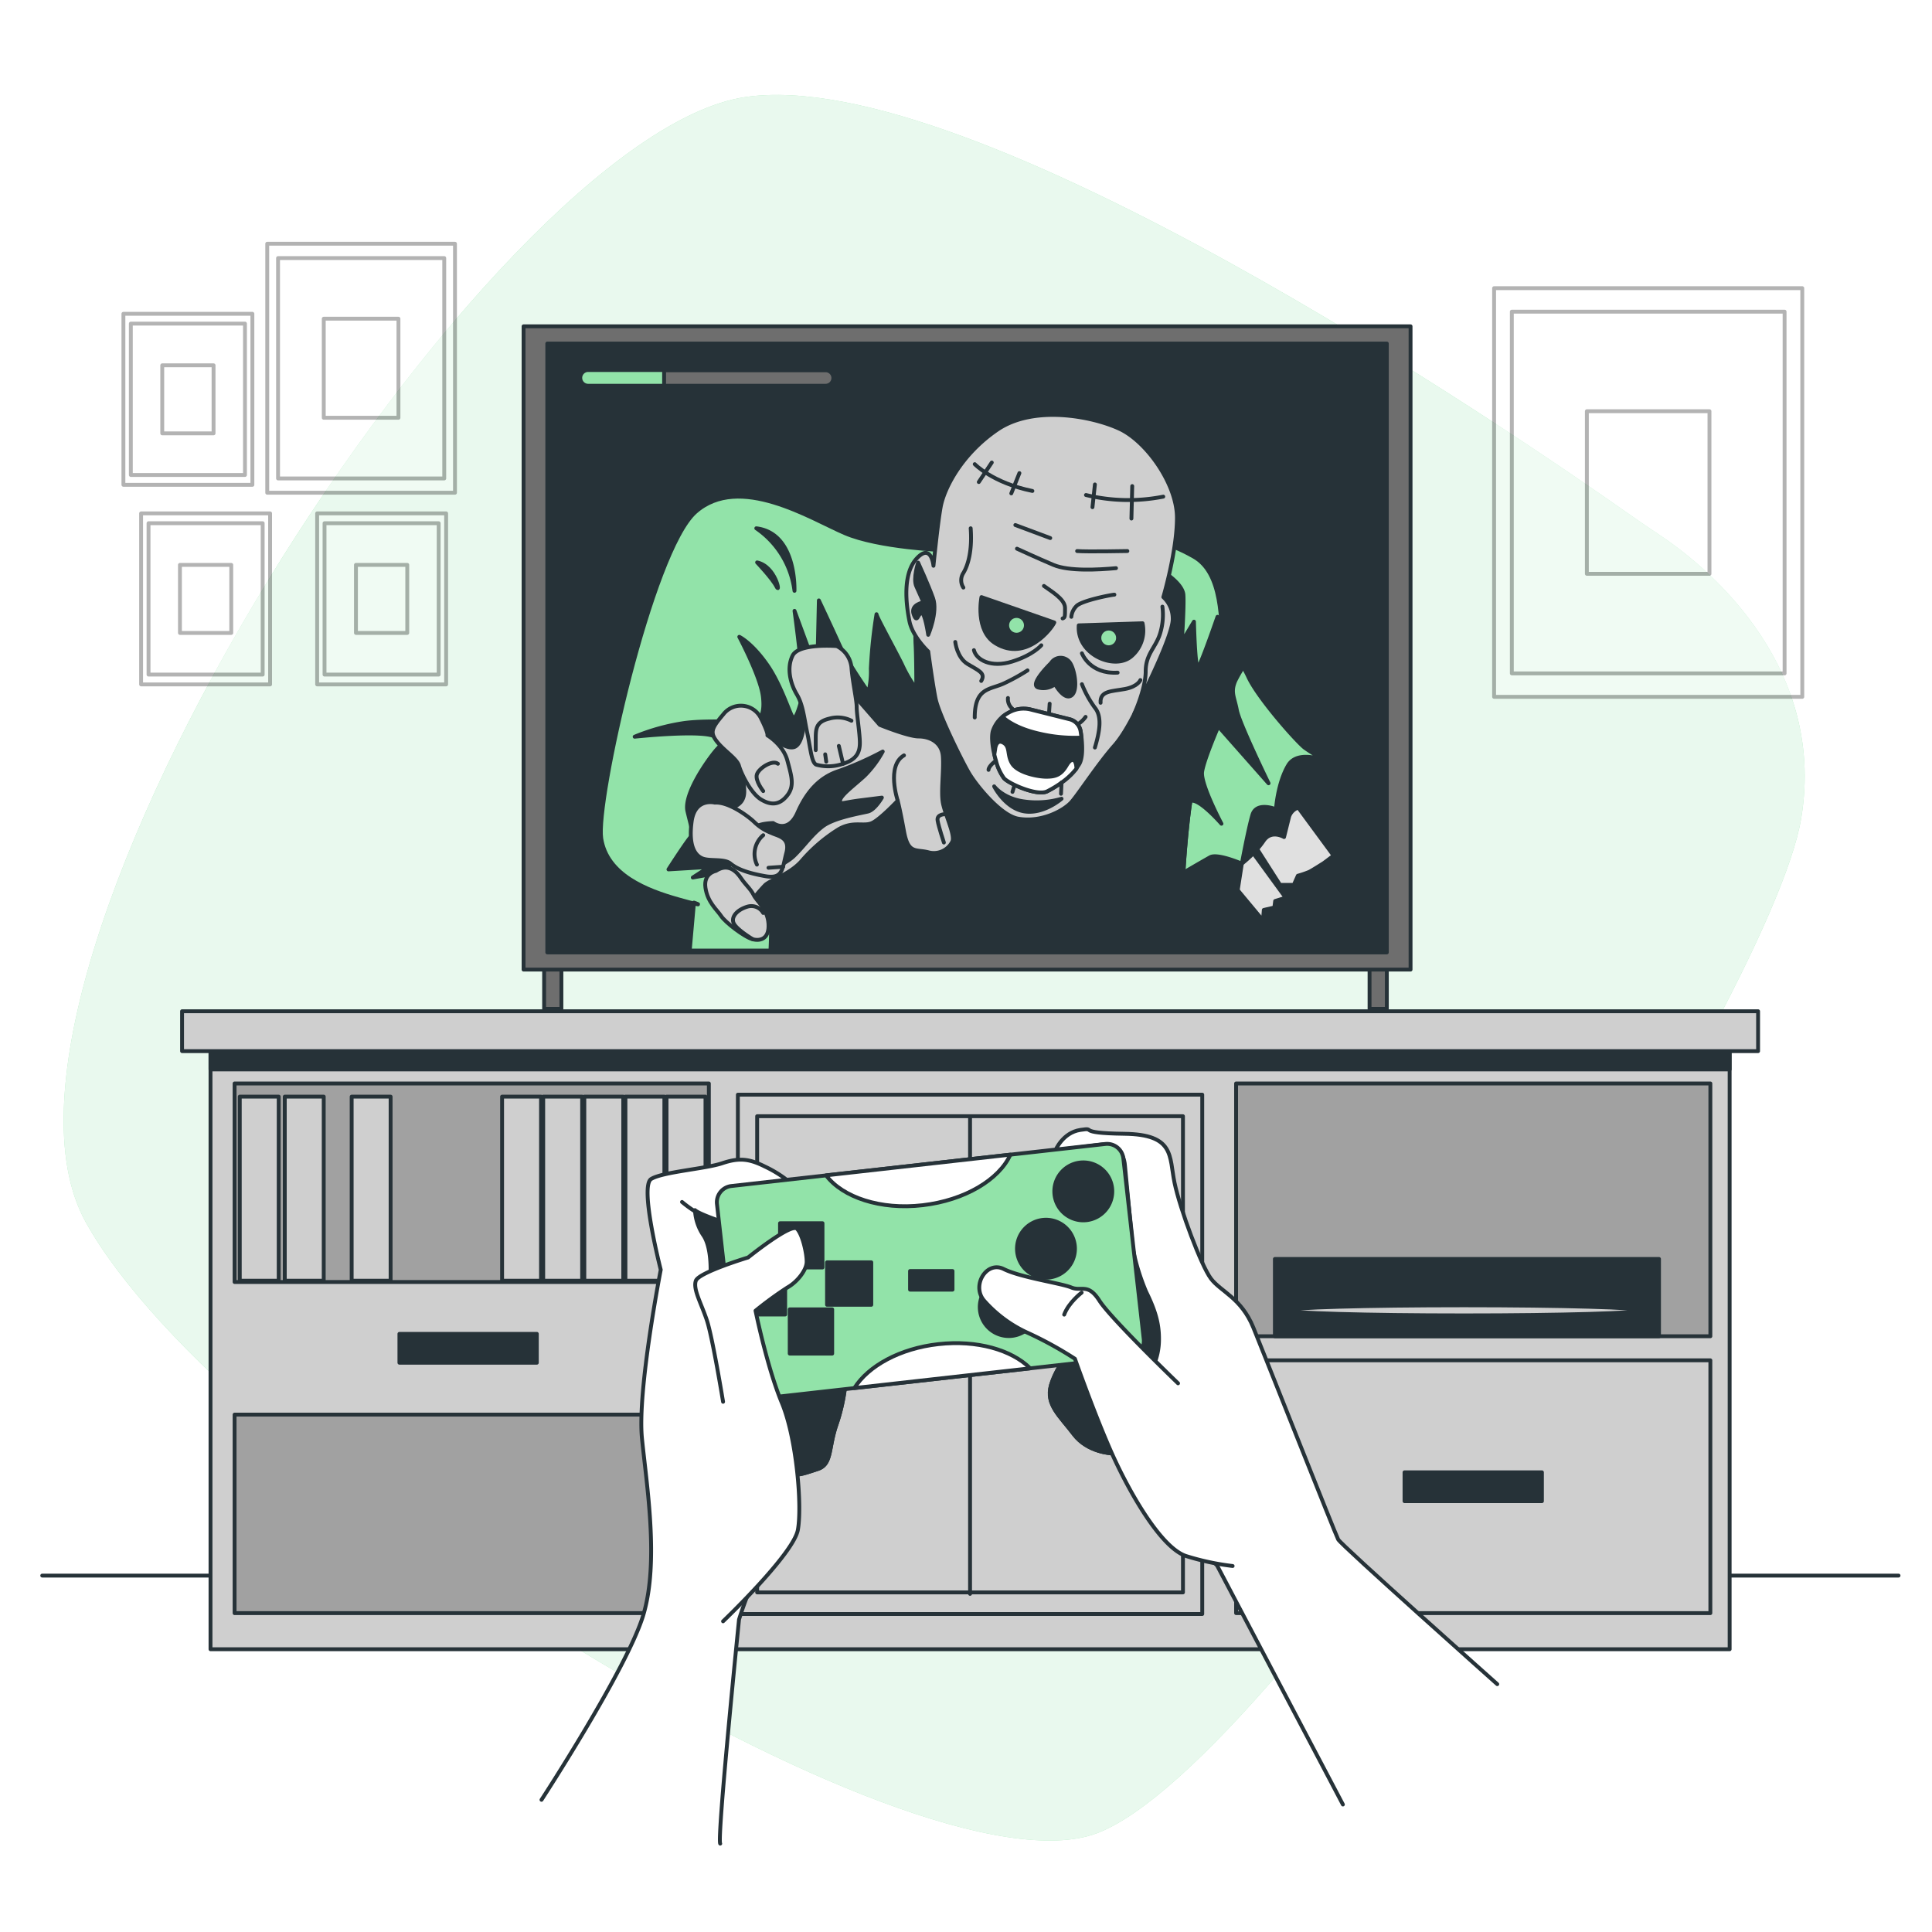 <svg class="animated" id="freepik_stories-horror-video-game" xmlns="http://www.w3.org/2000/svg" viewBox="0 0 500 500" version="1.1" xmlns:xlink="http://www.w3.org/1999/xlink" xmlns:svgjs="http://svgjs.com/svgjs"><style>svg#freepik_stories-horror-video-game:not(.animated) .animable {opacity: 0;}svg#freepik_stories-horror-video-game.animated #freepik--background-simple--inject-69 {animation: 1.5s Infinite  linear floating;animation-delay: 0s;}svg#freepik_stories-horror-video-game.animated #freepik--Hands--inject-69 {animation: 1.5s Infinite  linear floating;animation-delay: 0s;}            @keyframes floating {                0% {                    opacity: 1;                    transform: translateY(0px);                }                50% {                    transform: translateY(-10px);                }                100% {                    opacity: 1;                    transform: translateY(0px);                }            }        </style><g id="freepik--background-simple--inject-69" class="animable" style="transform-origin: 241.766px 250.451px;"><path d="M429.55,138.49q-4.23-2.81-8.38-5.73c-29.85-21-169.48-116.38-228.35-107.63C126.72,35-13.52,252,22.21,316.32s214.37,176,261.71,158.1S458.1,260.05,466.14,211.82C473,170.63,439.49,145.08,429.55,138.49Z" style="fill: rgb(146, 227, 169); transform-origin: 241.766px 250.451px;" id="elqkuc3g6nfuj" class="animable"></path><g id="eln55mr8wimbn"><path d="M429.55,138.49q-4.23-2.81-8.38-5.73c-29.85-21-169.48-116.38-228.35-107.63C126.72,35-13.52,252,22.21,316.32s214.37,176,261.71,158.1S458.1,260.05,466.14,211.82C473,170.63,439.49,145.08,429.55,138.49Z" style="fill: rgb(255, 255, 255); opacity: 0.8; transform-origin: 241.766px 250.451px;" class="animable"></path></g></g><g id="freepik--Floor--inject-69" class="animable" style="transform-origin: 251.135px 407.76px;"><line x1="491.34" y1="407.76" x2="10.93" y2="407.76" style="fill: none; stroke: rgb(38, 50, 56); stroke-linecap: round; stroke-linejoin: round; transform-origin: 251.135px 407.76px;" id="elwt2tejb5vrl" class="animable"></line></g><g id="freepik--Pictures--inject-69" class="animable" style="transform-origin: 248.755px 121.71px;"><g id="elovxttgfszah"><g style="opacity: 0.3; transform-origin: 426.55px 127.46px;" class="animable"><rect x="386.67" y="74.58" width="79.76" height="105.76" style="fill: rgb(255, 255, 255); stroke: rgb(0, 0, 0); stroke-linecap: round; stroke-linejoin: round; transform-origin: 426.55px 127.46px;" id="elpyftvfcghzn" class="animable"></rect><rect x="391.26" y="80.66" width="70.59" height="93.61" style="fill: rgb(255, 255, 255); stroke: rgb(0, 0, 0); stroke-linecap: round; stroke-linejoin: round; transform-origin: 426.555px 127.465px;" id="el1wgqojr0emj" class="animable"></rect><rect x="410.68" y="106.42" width="31.73" height="42.08" style="fill: rgb(255, 255, 255); stroke: rgb(0, 0, 0); stroke-linecap: round; stroke-linejoin: round; transform-origin: 426.545px 127.46px;" id="elrqkdpxa3f3j" class="animable"></rect></g></g><g id="elsnh5qofm9g"><g style="opacity: 0.3; transform-origin: 74.415px 120.1px;" class="animable"><rect x="31.94" y="81.21" width="33.38" height="44.26" style="fill: rgb(255, 255, 255); stroke: rgb(0, 0, 0); stroke-linecap: round; stroke-linejoin: round; transform-origin: 48.63px 103.34px;" id="el1wiq5rpiete" class="animable"></rect><rect x="33.86" y="83.75" width="29.54" height="39.17" style="fill: rgb(255, 255, 255); stroke: rgb(0, 0, 0); stroke-linecap: round; stroke-linejoin: round; transform-origin: 48.63px 103.335px;" id="el46e177xbctx" class="animable"></rect><rect x="41.99" y="94.54" width="13.28" height="17.61" style="fill: rgb(255, 255, 255); stroke: rgb(0, 0, 0); stroke-linecap: round; stroke-linejoin: round; transform-origin: 48.63px 103.345px;" id="el225q82tto9s" class="animable"></rect><rect x="82.08" y="132.86" width="33.38" height="44.26" style="fill: rgb(255, 255, 255); stroke: rgb(0, 0, 0); stroke-linecap: round; stroke-linejoin: round; transform-origin: 98.77px 154.99px;" id="eloxfmbxjpknb" class="animable"></rect><rect x="83.99" y="135.41" width="29.54" height="39.17" style="fill: rgb(255, 255, 255); stroke: rgb(0, 0, 0); stroke-linecap: round; stroke-linejoin: round; transform-origin: 98.76px 154.995px;" id="elliosm4xyarl" class="animable"></rect><rect x="92.12" y="146.19" width="13.28" height="17.61" style="fill: rgb(255, 255, 255); stroke: rgb(0, 0, 0); stroke-linecap: round; stroke-linejoin: round; transform-origin: 98.76px 154.995px;" id="eljlawosprc9r" class="animable"></rect><g id="el1tyf8fxi3eg"><rect x="36.52" y="132.86" width="33.38" height="44.26" style="fill: rgb(255, 255, 255); stroke: rgb(0, 0, 0); stroke-linecap: round; stroke-linejoin: round; transform-origin: 53.21px 154.99px; transform: rotate(-90deg);" class="animable"></rect></g><g id="elrm2pbhx85uq"><rect x="38.44" y="135.41" width="29.54" height="39.17" style="fill: rgb(255, 255, 255); stroke: rgb(0, 0, 0); stroke-linecap: round; stroke-linejoin: round; transform-origin: 53.21px 154.995px; transform: rotate(-90deg);" class="animable"></rect></g><g id="elrnvnps1yz7e"><rect x="46.57" y="146.19" width="13.28" height="17.61" style="fill: rgb(255, 255, 255); stroke: rgb(0, 0, 0); stroke-linecap: round; stroke-linejoin: round; transform-origin: 53.21px 154.995px; transform: rotate(-90deg);" class="animable"></rect></g><rect x="69.16" y="63.08" width="48.59" height="64.44" style="fill: rgb(255, 255, 255); stroke: rgb(0, 0, 0); stroke-linecap: round; stroke-linejoin: round; transform-origin: 93.455px 95.3px;" id="elyxg0u58201l" class="animable"></rect><rect x="71.96" y="66.79" width="43.01" height="57.03" style="fill: rgb(255, 255, 255); stroke: rgb(0, 0, 0); stroke-linecap: round; stroke-linejoin: round; transform-origin: 93.465px 95.305px;" id="el2hd6v4xuqco" class="animable"></rect><rect x="83.79" y="82.48" width="19.33" height="25.64" style="fill: rgb(255, 255, 255); stroke: rgb(0, 0, 0); stroke-linecap: round; stroke-linejoin: round; transform-origin: 93.455px 95.3px;" id="eloffk57a40bs" class="animable"></rect></g></g></g><g id="freepik--Device--inject-69" class="animable" style="transform-origin: 250.275px 172.775px;"><rect x="140.82" y="249.73" width="4.47" height="11.37" style="fill: rgb(110, 110, 110); stroke: rgb(38, 50, 56); stroke-linecap: round; stroke-linejoin: round; transform-origin: 143.055px 255.415px;" id="elbzva22a0b09" class="animable"></rect><rect x="354.44" y="249.73" width="4.47" height="11.37" style="fill: rgb(110, 110, 110); stroke: rgb(38, 50, 56); stroke-linecap: round; stroke-linejoin: round; transform-origin: 356.675px 255.415px;" id="elbkb49hywr8e" class="animable"></rect><rect x="135.5" y="84.45" width="229.55" height="166.48" style="fill: rgb(110, 110, 110); stroke: rgb(38, 50, 56); stroke-linecap: round; stroke-linejoin: round; transform-origin: 250.275px 167.69px;" id="elrly6mx817p" class="animable"></rect><rect x="141.64" y="88.91" width="217.27" height="157.57" style="fill: rgb(38, 50, 56); stroke: rgb(38, 50, 56); stroke-linecap: round; stroke-linejoin: round; transform-origin: 250.275px 167.695px;" id="elqgcnb8ie2ze" class="animable"></rect><polygon points="313.2 221.83 326.86 238.22 327.07 235.49 329.8 234.86 330.01 233.18 332.74 232.33 320.34 215.31 313.2 221.83" style="fill: rgb(224, 224, 224); stroke: rgb(38, 50, 56); stroke-linecap: round; stroke-linejoin: round; transform-origin: 322.97px 226.765px;" id="elj7fegud6cyf" class="animable"></polygon><path d="M320.34,215.31l-7.14,6.52,7.12,8.55,1.07-6.87a38.52,38.52,0,0,0,3-2.7Z" style="fill: rgb(38, 50, 56); stroke: rgb(38, 50, 56); stroke-linecap: round; stroke-linejoin: round; transform-origin: 318.795px 222.845px;" id="ellaeplxpgns" class="animable"></path><path d="M330.43,201.44l14.71,20-2.52,1.89s-2.95,1.89-3.79,2.31a27.33,27.33,0,0,1-2.94,1L334.84,229h-3.57L319.71,210.9s0-1.89,2.31-4.41S330.43,201.44,330.43,201.44Z" style="fill: rgb(224, 224, 224); stroke: rgb(38, 50, 56); stroke-linecap: round; stroke-linejoin: round; transform-origin: 332.425px 215.22px;" id="el6g9ykbmwk9j" class="animable"></path><path d="M330.43,201.44s-6.1,2.53-8.41,5.05-2.31,4.41-2.31,4.41l5.65,8.83a20.17,20.17,0,0,0,1.64-2.1c2-3,5.31-1,5.31-1l1.32-5.31A3.71,3.71,0,0,1,336,209Z" style="fill: rgb(38, 50, 56); stroke: rgb(38, 50, 56); stroke-linecap: round; stroke-linejoin: round; transform-origin: 327.855px 210.585px;" id="elli2wblpvv4" class="animable"></path><path d="M314.25,161.73s6.3,8,8.82,13.45,12.19,16.39,14.5,18.28a40.62,40.62,0,0,0,6.94,4s-8.41-4-11.14.63-3.15,11.35-3.15,11.35-5.05-2.1-6.1,1.47-2.73,12.61-2.73,12.61-6.3-2.73-8.19-1.68-6.94,4-6.94,4l-1.89,2.52s-.63-8.61,0-13.24,1.47-14.29,3.78-24.58S314.25,161.73,314.25,161.73Z" style="fill: rgb(146, 227, 169); stroke: rgb(38, 50, 56); stroke-linecap: round; stroke-linejoin: round; transform-origin: 324.3px 195.045px;" id="eltwnkuq2vaqn" class="animable"></path><path d="M315.3,188l13,14.71s-7.57-15.55-8.2-18.92-1.68-4.62-.42-7.56a30.46,30.46,0,0,1,2.05-3.56A103.77,103.77,0,0,0,314.49,162l-.37.32c-.67,3.27-3.9,19-6,28.17a242.07,242.07,0,0,0-3.74,24.32c1-2.3,2.43-5.55,3.32-7.09,1.47-2.52,8.41,5.46,8.41,5.46s-5.46-10.29-5-13.45S315.3,188,315.3,188Z" style="fill: rgb(38, 50, 56); stroke: rgb(38, 50, 56); stroke-linecap: round; stroke-linejoin: round; transform-origin: 316.34px 188.405px;" id="el71vl75hfknx" class="animable"></path><path d="M244.48,142.4s-17-.63-25.84-4.42-27.32-15.54-38.67-5.46-25.84,75-24.37,84.47,11.77,13.45,20,15.76,4,.84,4,.84L178.5,246H305.21l1.05-20.17s1.05-18.49,3.16-24.8,7.14-22.48,6.93-31.52,0-21.22-7.36-25.42-12.39-4.83-19.12-4.2-28.79-.21-31.94,0S244.48,142.4,244.48,142.4Z" style="fill: rgb(146, 227, 169); stroke: rgb(38, 50, 56); stroke-linecap: round; stroke-linejoin: round; transform-origin: 235.926px 187.266px;" id="el95c1q8f0sfj" class="animable"></path><path d="M316.35,169.5c-.05-2.24-.08-4.69-.2-7.16l-1.06-2.71s-4.2,12.19-5,13S309,160.89,309,160.89l-3.15,5.25s.63-9.24.42-12.19-5.25-6.09-6.09-6.51-34.13-5-40.14,1.05-14.49,8.83-16.6,9a48.21,48.21,0,0,0-6.3,1.47,59.93,59.93,0,0,0-.21,7.56c.21,2.94.21,11.77.21,11.77a37,37,0,0,1-3.78-6.51c-2.52-5-6.52-12.19-6.52-12.82a124.38,124.38,0,0,0-1.47,14.08,21.48,21.48,0,0,1-.63,6.09s-5.46-7.77-7.56-12.4-5.26-11.34-5.26-11.34l-.42,18.7-5.88-16s2.73,19.54,1.89,22.69-1.47,4.83-2.1,5.05-2.94-8.2-6.93-13.87-7.15-7.15-7.15-7.15,5.46,10.3,6.09,15.34-1,6.52-2.31,6.73-11.13-.63-17.86.21a54.52,54.52,0,0,0-13,3.57s17.66-1.89,20.81,0l2.64,1.58c-.5.05-1.45.65-3.27,3-3.37,4.41-7.36,11.14-6.52,14.71s1.68,6.09,1,6.51S173,225,173,225l10.51-.63-4.21,2.73,5.89-1.05s-.63.63.84,2.31,6.51,4.83,6.51,4.83l2.73,1.27-9.66.42s2.31,1.89,7.35,2.52,5.68,1.05,6.31,1.05c.44,0,.26,4.72.12,7.56H305.21l1.05-20.17s1.05-18.49,3.16-24.8S316.56,178.54,316.35,169.5Z" style="fill: rgb(38, 50, 56); stroke: rgb(38, 50, 56); stroke-linecap: round; stroke-linejoin: round; transform-origin: 240.303px 195.697px;" id="elpw5aay5kvv" class="animable"></path><path d="M220.08,178.9l7.61,8.7s7.35,3,10.06,3,6,1.36,6.26,5.17-.55,9,0,12,3.26,8.43,2.44,10.06a5.35,5.35,0,0,1-6.25,2.72c-3.26-.82-5.16.54-6.25-5.44s-1.63-7.88-1.63-7.88-4.35,4.62-6.53,5.71-4.89-.55-8.7,1.63A41.3,41.3,0,0,0,207.3,223c-3,3.26-7.61,4.62-9.24,6a41.79,41.79,0,0,0-4.62,5.71s-7.61-3-5.71-6.26,0-3,1.36-4.89-3-13.87-1.9-14.14,5.43-.27,5.43-4.62-3-10.06-3-11.15,5.71-12,7.34-7.61,6,7.89,8.43,7.34,3-6.52,2.72-10.87,4.62-6,6.25-6.53S220.08,178.9,220.08,178.9Z" style="fill: rgb(207, 207, 207); stroke: rgb(38, 50, 56); stroke-linecap: round; stroke-linejoin: round; transform-origin: 216.807px 205.317px;" id="elfklkrg2t8x7" class="animable"></path><path d="M200.1,213s3.82,2.92,6.3-2.7,5.85-9.23,10.8-10.8a83,83,0,0,0,11.25-5,27.2,27.2,0,0,1-4.72,6.3c-2.7,2.47-6.08,4.95-6.3,6.3s0,.67,5.4,0l5.4-.68s-1.8,3.15-3.6,3.6-8.78,1.58-11.71,3.83-4.61,4.89-7.42,7.65-12.6,7.2-12.6.45S194.25,213.21,200.1,213Z" style="fill: rgb(38, 50, 56); stroke: rgb(38, 50, 56); stroke-linecap: round; stroke-linejoin: round; transform-origin: 210.675px 210.003px;" id="elkqvgpep4pb" class="animable"></path><path d="M232.32,207.18s-3-9,1.63-11.69" style="fill: none; stroke: rgb(38, 50, 56); stroke-linecap: round; stroke-linejoin: round; transform-origin: 232.657px 201.335px;" id="elfoxleau8cpo" class="animable"></path><path d="M244.55,210.71s-2.17,0-1.9,1.63,1.63,5.71,1.63,5.71" style="fill: none; stroke: rgb(38, 50, 56); stroke-linecap: round; stroke-linejoin: round; transform-origin: 243.588px 214.38px;" id="elgbugdl5y65d" class="animable"></path><path d="M216.55,167.21s-9.79-.81-11.42,2.45-.54,7.34,1.09,10.06,1.9,6.25,2.72,10.06,1.08,7.88,2.44,8.15a11.58,11.58,0,0,0,6.8-.27c3.53-1.09,4.35-3,4.35-5.43s-.82-7.35-.82-9.25-1.08-6.52-1.36-10.33A6.94,6.94,0,0,0,216.55,167.21Z" style="fill: rgb(207, 207, 207); stroke: rgb(38, 50, 56); stroke-linecap: round; stroke-linejoin: round; transform-origin: 213.427px 182.718px;" id="elvcpnfbcuyx" class="animable"></path><path d="M220.35,186.52a7.93,7.93,0,0,0-5.7-.55c-3.54.82-3.54,2.72-3.54,5.44v2.72" style="fill: none; stroke: rgb(38, 50, 56); stroke-linecap: round; stroke-linejoin: round; transform-origin: 215.73px 189.903px;" id="elhvoluvd5rfl" class="animable"></path><line x1="218.18" y1="197.66" x2="217.09" y2="193.04" style="fill: none; stroke: rgb(38, 50, 56); stroke-linecap: round; stroke-linejoin: round; transform-origin: 217.635px 195.35px;" id="el451t7v46a1h" class="animable"></line><line x1="213.83" y1="197.12" x2="213.56" y2="195.22" style="fill: none; stroke: rgb(38, 50, 56); stroke-linecap: round; stroke-linejoin: round; transform-origin: 213.695px 196.17px;" id="el486uyi3i5ng" class="animable"></line><path d="M198.61,190.32s.27-.54-1.64-4.35a5.75,5.75,0,0,0-9.78-1.09c-3,3.54-3.54,4.63-1.63,7.07s5.16,4.35,5.7,6.26,3,7.06,5.71,8.7,4.9,1.36,6.8-1.09,1.09-4.9,0-9S198.61,190.32,198.61,190.32Z" style="fill: rgb(207, 207, 207); stroke: rgb(38, 50, 56); stroke-linecap: round; stroke-linejoin: round; transform-origin: 194.677px 195.287px;" id="el5i1xbu6dyy9" class="animable"></path><path d="M197.52,204.73s-2.18-2.72-1.63-4.35,4.07-3.81,5.43-2.72" style="fill: none; stroke: rgb(38, 50, 56); stroke-linecap: round; stroke-linejoin: round; transform-origin: 198.561px 201.048px;" id="elrnahfytofap" class="animable"></path><path d="M185,207.72s-5.16-1.36-6,4.89.82,8.7,2.72,9.52,5.71,0,7.34,1.36,4.35,2.45,9,3.26,4.35-1.9,5.44-6-2.18-4.35-3.81-5.16a12.85,12.85,0,0,1-4.35-2.72C193.71,211.26,188.55,207.45,185,207.72Z" style="fill: rgb(207, 207, 207); stroke: rgb(38, 50, 56); stroke-linecap: round; stroke-linejoin: round; transform-origin: 191.247px 217.244px;" id="elpnlz4unyyom" class="animable"></path><path d="M195.89,223.76a6.4,6.4,0,0,1,1.63-7.61" style="fill: none; stroke: rgb(38, 50, 56); stroke-linecap: round; stroke-linejoin: round; transform-origin: 196.397px 219.955px;" id="elfmhpmtku83k" class="animable"></path><line x1="202.68" y1="224.31" x2="198.88" y2="224.58" style="fill: none; stroke: rgb(38, 50, 56); stroke-linecap: round; stroke-linejoin: round; transform-origin: 200.78px 224.445px;" id="elng8p5gme7" class="animable"></line><path d="M185.28,225.39s-3.26.55-2.71,4.35,3,5.71,4.07,7.34,6,5.44,8.16,6,4.35-.27,4.08-4.07-3-5.71-3.81-7.34-2.17-2.72-3.26-4.35S188.55,223.22,185.28,225.39Z" style="fill: rgb(207, 207, 207); stroke: rgb(38, 50, 56); stroke-linecap: round; stroke-linejoin: round; transform-origin: 190.705px 233.888px;" id="eli5u0s8wbx3" class="animable"></path><path d="M197.52,236.27a3.54,3.54,0,0,0-4.08-1.63c-2.72.81-4.35,2.71-3.53,4.35s4.89,4.07,4.89,4.07" style="fill: none; stroke: rgb(38, 50, 56); stroke-linecap: round; stroke-linejoin: round; transform-origin: 193.609px 238.776px;" id="elfgrtwpyotk6" class="animable"></path><path d="M195.73,136.72a23.08,23.08,0,0,1,9.88,16.18S206.24,138,195.73,136.72Z" style="fill: rgb(38, 50, 56); stroke: rgb(38, 50, 56); stroke-linecap: round; stroke-linejoin: round; transform-origin: 200.674px 144.81px;" id="eljt4wopvaq1m" class="animable"></path><path d="M195.94,145.55s4,4.2,5.05,6.3S200.78,146.6,195.94,145.55Z" style="fill: rgb(38, 50, 56); stroke: rgb(38, 50, 56); stroke-linecap: round; stroke-linejoin: round; transform-origin: 198.637px 148.888px;" id="el52heamb8ucw" class="animable"></path><path d="M241.58,146.42s-.54-6-4.33-1.9-2.7,12.18-1.89,16.24,4.87,7.84,4.87,7.84,1.08,8.12,1.89,12.17,6.69,15.93,8.58,19.18,8.25,11.12,12.81,11.92c6.06,1.07,11.89-2.15,13.78-4.31s7-10,11.09-14.61,8.12-14.61,8.12-14.61,7.3-14.61,7-18.4a7.54,7.54,0,0,0-2.43-5.41s3.52-11.9,3.52-20.56-7.85-19.75-14.88-23-22.19-6.23-31.66.27-13.79,15.42-14.61,20S241.58,146.42,241.58,146.42Z" style="fill: rgb(207, 207, 207); stroke: rgb(38, 50, 56); stroke-linecap: round; stroke-linejoin: round; transform-origin: 269.578px 159.731px;" id="ele9o3elpnlh" class="animable"></path><path d="M300.83,157a16.38,16.38,0,0,1-.54,6.76c-1.09,3.79-3.79,5.41-3.79,10s-3,11.09-3,11.09" style="fill: none; stroke: rgb(38, 50, 56); stroke-linecap: round; stroke-linejoin: round; transform-origin: 297.233px 170.925px;" id="elwuhp7our12c" class="animable"></path><path d="M279.18,161.84l16.51-.54a8.77,8.77,0,0,1-3,8.65C288.38,173.47,278.64,169.41,279.18,161.84Z" style="fill: rgb(38, 50, 56); stroke: rgb(38, 50, 56); stroke-linecap: round; stroke-linejoin: round; transform-origin: 287.525px 166.266px;" id="elq9brnj39i6c" class="animable"></path><path d="M272.85,161.1,254,154.53s-1.76,8.73,3.7,12C265.71,171.4,272.31,162.45,272.85,161.1Z" style="fill: rgb(38, 50, 56); stroke: rgb(38, 50, 56); stroke-linecap: round; stroke-linejoin: round; transform-origin: 263.29px 161.249px;" id="el8cx3jkzql6e" class="animable"></path><path d="M272,171.61s-5.67,5.46-3.36,6.3a5,5,0,0,0,4.41-.84s2.31,4.2,4.2,2.94.85-6.93-.42-8.61A2.93,2.93,0,0,0,272,171.61Z" style="fill: rgb(38, 50, 56); stroke: rgb(38, 50, 56); stroke-linecap: round; stroke-linejoin: round; transform-origin: 273.186px 175.238px;" id="elutz75n415ii" class="animable"></path><path d="M279.37,197.66a15.69,15.69,0,0,1-4.64,4.85A28,28,0,0,1,271,204.8c-2.52,1.27-9.67-1.88-11.14-3.36a13.13,13.13,0,0,1-2.1-4.57c-.8-2.64-1.3-5.75-.84-7.62a8.19,8.19,0,0,1,4.11-4.79,7.72,7.72,0,0,1,5.56-.88l10.27,2.57a3.82,3.82,0,0,1,2.83,3.09c0,.18.06.38.09.59C280.11,192.35,280.36,195.81,279.37,197.66Z" style="fill: rgb(38, 50, 56); stroke: rgb(38, 50, 56); stroke-linecap: round; stroke-linejoin: round; transform-origin: 268.408px 194.248px;" id="el0itp3ep1bd" class="animable"></path><path d="M271,204.8a28,28,0,0,0,3.77-2.29,18.32,18.32,0,0,0,3.81-3.58c-.05-2.48-1.2-3.13-2.54-.85-1.47,2.52-2.94,2.94-5.25,2.94s-7.35-1.05-8.82-3.36-.42-4.41-2.32-5.46-2.1,1.68-2.1,1.68-.09.55-.22,1.39c.13.54.27,1.08.43,1.6a13.13,13.13,0,0,0,2.1,4.57C261.29,202.92,268.44,206.07,271,204.8Z" style="fill: rgb(255, 255, 255); stroke: rgb(38, 50, 56); stroke-linecap: round; stroke-linejoin: round; transform-origin: 267.955px 198.527px;" id="el4tpxxexitgc" class="animable"></path><path d="M279.88,190.89c-.05-.37-.09-.72-.14-1.06s-.06-.41-.09-.59a3.82,3.82,0,0,0-2.83-3.09l-10.27-2.57a7.72,7.72,0,0,0-5.56.88,9.31,9.31,0,0,0-1.56,1.06c1,.93,3.84,3.08,9.64,4.37A39.69,39.69,0,0,0,279.88,190.89Z" style="fill: rgb(255, 255, 255); stroke: rgb(38, 50, 56); stroke-linecap: round; stroke-linejoin: round; transform-origin: 269.655px 187.165px;" id="el6fcqzilhs9k" class="animable"></path><path d="M269.49,167s-2.1,2.52-7.56,4.21-9.25-.42-9.88-2.95" style="fill: none; stroke: rgb(38, 50, 56); stroke-linecap: round; stroke-linejoin: round; transform-origin: 260.77px 169.409px;" id="elh2aeezhhhjn" class="animable"></path><path d="M280,169.08s2,5.43,9.24,5" style="fill: none; stroke: rgb(38, 50, 56); stroke-linecap: round; stroke-linejoin: round; transform-origin: 284.62px 171.592px;" id="elynkjc3oo7t" class="animable"></path><path d="M275,160.05c.63-.21.63-.42.63-2.73s-3.78-4.42-5.46-5.68" style="fill: none; stroke: rgb(38, 50, 56); stroke-linecap: round; stroke-linejoin: round; transform-origin: 272.9px 155.845px;" id="elfu8iqb5rpjq" class="animable"></path><path d="M277.26,159.63a4.61,4.61,0,0,1,1.27-2.73c1.26-1.47,9.24-3,9.87-3" style="fill: none; stroke: rgb(38, 50, 56); stroke-linecap: round; stroke-linejoin: round; transform-origin: 282.83px 156.765px;" id="elrj16vi6wy88" class="animable"></path><path d="M265.92,173.5a51.87,51.87,0,0,1-6.1,3.36c-3.57,1.68-7.56,1-7.56,8.82" style="fill: none; stroke: rgb(38, 50, 56); stroke-linecap: round; stroke-linejoin: round; transform-origin: 259.09px 179.59px;" id="elcxu1wsnelnh" class="animable"></path><path d="M280,177.07a27,27,0,0,0,3.36,6.09c1.89,2.31,1.26,6.1,0,10.3" style="fill: none; stroke: rgb(38, 50, 56); stroke-linecap: round; stroke-linejoin: round; transform-origin: 282.276px 185.265px;" id="elhxb78tsdlx" class="animable"></path><path d="M295.13,176s-.63,1.68-4,2.31-6.51.42-6.3,3.57" style="fill: none; stroke: rgb(38, 50, 56); stroke-linecap: round; stroke-linejoin: round; transform-origin: 289.975px 178.94px;" id="elffk6qnmzvh6" class="animable"></path><path d="M247.22,166.14s.42,4,3.15,5.68,4.83,2.31,3.57,4.41" style="fill: none; stroke: rgb(38, 50, 56); stroke-linecap: round; stroke-linejoin: round; transform-origin: 250.767px 171.185px;" id="el4wf2ihpy42u" class="animable"></path><path d="M249.32,152.06a3.45,3.45,0,0,1,0-3.78c1.26-2.1,2.31-5.88,1.89-11.56" style="fill: none; stroke: rgb(38, 50, 56); stroke-linecap: round; stroke-linejoin: round; transform-origin: 250.03px 144.39px;" id="elbp91z6rgkaj" class="animable"></path><path d="M240.22,164.29s2.53-5.89,1.26-9.46-3.87-9.22-3.87-9.22-1.37,4.13-.47,6.12S239,155.9,239,155.9s-3.45.54-2.54,3.08,1.09-.18,2-.36S240.22,164.29,240.22,164.29Z" style="fill: rgb(38, 50, 56); stroke: rgb(38, 50, 56); stroke-linecap: round; stroke-linejoin: round; transform-origin: 239.072px 154.95px;" id="el35e083gx1v4" class="animable"></path><path d="M252.26,120.12s4.62,4.84,14.92,6.94" style="fill: none; stroke: rgb(38, 50, 56); stroke-linecap: round; stroke-linejoin: round; transform-origin: 259.72px 123.59px;" id="el5ko0zy6i1f3" class="animable"></path><path d="M281.05,128.11a46.74,46.74,0,0,0,20,.42" style="fill: none; stroke: rgb(38, 50, 56); stroke-linecap: round; stroke-linejoin: round; transform-origin: 291.05px 128.761px;" id="elg15mp5pqzk4" class="animable"></path><line x1="256.67" y1="119.7" x2="253.31" y2="124.75" style="fill: none; stroke: rgb(38, 50, 56); stroke-linecap: round; stroke-linejoin: round; transform-origin: 254.99px 122.225px;" id="elyj4f16n2cek" class="animable"></line><line x1="263.82" y1="122.44" x2="261.72" y2="127.69" style="fill: none; stroke: rgb(38, 50, 56); stroke-linecap: round; stroke-linejoin: round; transform-origin: 262.77px 125.065px;" id="elbphvoh5e9i" class="animable"></line><line x1="283.36" y1="125.38" x2="282.73" y2="131.26" style="fill: none; stroke: rgb(38, 50, 56); stroke-linecap: round; stroke-linejoin: round; transform-origin: 283.045px 128.32px;" id="el3m0w7kv3iwm" class="animable"></line><line x1="293.02" y1="125.8" x2="292.81" y2="134.2" style="fill: none; stroke: rgb(38, 50, 56); stroke-linecap: round; stroke-linejoin: round; transform-origin: 292.915px 130px;" id="eli3epc8xnva8" class="animable"></line><path d="M263.19,142s5.46,2.52,9.45,4.2,11.56,1.26,16.18.84" style="fill: none; stroke: rgb(38, 50, 56); stroke-linecap: round; stroke-linejoin: round; transform-origin: 276.005px 144.708px;" id="el2op7ggor7lf" class="animable"></path><path d="M291.76,142.61s-10.5.21-13,0" style="fill: none; stroke: rgb(38, 50, 56); stroke-linecap: round; stroke-linejoin: round; transform-origin: 285.26px 142.657px;" id="eljez1xgylmh" class="animable"></path><line x1="262.77" y1="135.88" x2="271.8" y2="139.25" style="fill: none; stroke: rgb(38, 50, 56); stroke-linecap: round; stroke-linejoin: round; transform-origin: 267.285px 137.565px;" id="eld20isderlir" class="animable"></line><path d="M265.5,161.83a2.42,2.42,0,1,1-2.42-2.41A2.42,2.42,0,0,1,265.5,161.83Z" style="fill: rgb(146, 227, 169); stroke: rgb(38, 50, 56); stroke-linecap: round; stroke-linejoin: round; transform-origin: 263.08px 161.84px;" id="elrqqqb01261k" class="animable"></path><circle cx="286.93" cy="165.09" r="2.42" style="fill: rgb(146, 227, 169); stroke: rgb(38, 50, 56); stroke-linecap: round; stroke-linejoin: round; transform-origin: 286.93px 165.09px;" id="el12kkwkl0992" class="animable"></circle><path d="M257.29,203.51s2.31,3.2,7.83,3.91a22.9,22.9,0,0,0,9.61-.71s-4.63,4.07-9.61,3.28S257.29,203.51,257.29,203.51Z" style="fill: rgb(38, 50, 56); stroke: rgb(38, 50, 56); stroke-linecap: round; stroke-linejoin: round; transform-origin: 266.01px 206.801px;" id="elbd4jjmwt6fm" class="animable"></path><path d="M262,183.41a3.22,3.22,0,0,1-1.14-2.77" style="fill: none; stroke: rgb(38, 50, 56); stroke-linecap: round; stroke-linejoin: round; transform-origin: 261.423px 182.025px;" id="el0pffmtwozbig" class="animable"></path><line x1="271.49" y1="184.56" x2="271.65" y2="182.11" style="fill: none; stroke: rgb(38, 50, 56); stroke-linecap: round; stroke-linejoin: round; transform-origin: 271.57px 183.335px;" id="elo02v8z7748k" class="animable"></line><path d="M279.32,187.17a7.08,7.08,0,0,0,1.63-1.64" style="fill: none; stroke: rgb(38, 50, 56); stroke-linecap: round; stroke-linejoin: round; transform-origin: 280.135px 186.35px;" id="eliz1h93lz6wr" class="animable"></path><path d="M257.72,196.87s-1.89,1.39-1.89,2.37" style="fill: none; stroke: rgb(38, 50, 56); stroke-linecap: round; stroke-linejoin: round; transform-origin: 256.775px 198.055px;" id="eldyxv832xcx" class="animable"></path><line x1="262.52" y1="203.31" x2="262.03" y2="204.94" style="fill: none; stroke: rgb(38, 50, 56); stroke-linecap: round; stroke-linejoin: round; transform-origin: 262.275px 204.125px;" id="el7ny0bk9hty" class="animable"></line><line x1="274.73" y1="202.51" x2="274.59" y2="205.43" style="fill: none; stroke: rgb(38, 50, 56); stroke-linecap: round; stroke-linejoin: round; transform-origin: 274.66px 203.97px;" id="elrx288qi6eo9" class="animable"></line><path d="M213.67,99.83H152.21a2,2,0,0,1-2-2h0a2,2,0,0,1,2-2h61.46a2,2,0,0,1,2,2h0A2,2,0,0,1,213.67,99.83Z" style="fill: rgb(110, 110, 110); stroke: rgb(38, 50, 56); stroke-linecap: round; stroke-linejoin: round; transform-origin: 182.94px 97.83px;" id="elqby3i01de5" class="animable"></path><path d="M171.87,95.76H152.21a2,2,0,1,0,0,4.07h19.66Z" style="fill: rgb(146, 227, 169); stroke: rgb(38, 50, 56); stroke-linecap: round; stroke-linejoin: round; transform-origin: 161.023px 97.795px;" id="elv40uhuay07" class="animable"></path></g><g id="freepik--Furniture--inject-69" class="animable" style="transform-origin: 251.055px 344.265px;"><rect x="54.48" y="270.45" width="393.15" height="156.37" style="fill: rgb(207, 207, 207); stroke: rgb(38, 50, 56); stroke-linecap: round; stroke-linejoin: round; transform-origin: 251.055px 348.635px;" id="elzgfoblqka4" class="animable"></rect><rect x="54.48" y="270.45" width="393.15" height="6.32" style="fill: rgb(38, 50, 56); stroke: rgb(38, 50, 56); stroke-linecap: round; stroke-linejoin: round; transform-origin: 251.055px 273.61px;" id="eljmpxd6l3ui" class="animable"></rect><rect x="190.96" y="283.3" width="120.18" height="134.4" style="fill: rgb(207, 207, 207); stroke: rgb(38, 50, 56); stroke-linecap: round; stroke-linejoin: round; transform-origin: 251.05px 350.5px;" id="elwhfm3vxi88" class="animable"></rect><rect x="195.95" y="288.88" width="110.2" height="123.23" style="fill: rgb(207, 207, 207); stroke: rgb(38, 50, 56); stroke-linecap: round; stroke-linejoin: round; transform-origin: 251.05px 350.495px;" id="eluradhxq3io" class="animable"></rect><line x1="251.05" y1="289.02" x2="251.05" y2="412.49" style="fill: rgb(255, 255, 255); stroke: rgb(38, 50, 56); stroke-linecap: round; stroke-linejoin: round; transform-origin: 251.05px 350.755px;" id="elapk79uiomr" class="animable"></line><rect x="60.71" y="366.1" width="122.74" height="51.38" style="fill: rgb(161, 161, 161); stroke: rgb(38, 50, 56); stroke-linecap: round; stroke-linejoin: round; transform-origin: 122.08px 391.79px;" id="elofkwydc6djb" class="animable"></rect><rect x="60.71" y="280.4" width="122.74" height="51.38" style="fill: rgb(161, 161, 161); stroke: rgb(38, 50, 56); stroke-linecap: round; stroke-linejoin: round; transform-origin: 122.08px 306.09px;" id="el2okwkb6wbg6" class="animable"></rect><rect x="319.9" y="280.4" width="122.74" height="65.42" style="fill: rgb(161, 161, 161); stroke: rgb(38, 50, 56); stroke-linecap: round; stroke-linejoin: round; transform-origin: 381.27px 313.11px;" id="elgwm8l7b6iul" class="animable"></rect><rect x="319.9" y="352.05" width="122.74" height="65.42" style="fill: rgb(207, 207, 207); stroke: rgb(38, 50, 56); stroke-linecap: round; stroke-linejoin: round; transform-origin: 381.27px 384.76px;" id="elv3a814vjzo" class="animable"></rect><rect x="363.49" y="381.03" width="35.56" height="7.47" style="fill: rgb(38, 50, 56); stroke: rgb(38, 50, 56); stroke-linecap: round; stroke-linejoin: round; transform-origin: 381.27px 384.765px;" id="el4j5hl6rmml8" class="animable"></rect><rect x="103.37" y="345.2" width="35.56" height="7.47" style="fill: rgb(38, 50, 56); stroke: rgb(38, 50, 56); stroke-linecap: round; stroke-linejoin: round; transform-origin: 121.15px 348.935px;" id="elkk0xk4p8ef" class="animable"></rect><rect x="47.12" y="261.71" width="407.87" height="10.32" style="fill: rgb(207, 207, 207); stroke: rgb(38, 50, 56); stroke-linecap: round; stroke-linejoin: round; transform-origin: 251.055px 266.87px;" id="elvf1t1j96rm9" class="animable"></rect><rect x="329.94" y="325.82" width="99.41" height="20.01" style="fill: rgb(38, 50, 56); stroke: rgb(38, 50, 56); stroke-linecap: round; stroke-linejoin: round; transform-origin: 379.645px 335.825px;" id="elmqlg5e71kq" class="animable"></rect><path d="M424.67,339.11c0-.72-20.51-1.3-45.8-1.3s-45.8.58-45.8,1.3,20.51,1.31,45.8,1.31S424.67,339.83,424.67,339.11Z" style="fill: rgb(207, 207, 207); stroke: rgb(38, 50, 56); stroke-linecap: round; stroke-linejoin: round; transform-origin: 378.87px 339.115px;" id="elhbvujypvil" class="animable"></path><rect x="62.05" y="283.81" width="10.08" height="47.64" style="fill: rgb(207, 207, 207); stroke: rgb(38, 50, 56); stroke-linecap: round; stroke-linejoin: round; transform-origin: 67.09px 307.63px;" id="elm4uun7gxuxf" class="animable"></rect><rect x="73.7" y="283.81" width="10.08" height="47.64" style="fill: rgb(207, 207, 207); stroke: rgb(38, 50, 56); stroke-linecap: round; stroke-linejoin: round; transform-origin: 78.74px 307.63px;" id="elbw7qvgogirb" class="animable"></rect><rect x="172.5" y="283.81" width="10.08" height="47.64" style="fill: rgb(207, 207, 207); stroke: rgb(38, 50, 56); stroke-linecap: round; stroke-linejoin: round; transform-origin: 177.54px 307.63px;" id="elwsdals1xha" class="animable"></rect><rect x="161.86" y="283.81" width="10.08" height="47.64" style="fill: rgb(207, 207, 207); stroke: rgb(38, 50, 56); stroke-linecap: round; stroke-linejoin: round; transform-origin: 166.9px 307.63px;" id="elc39b0eh7hwk" class="animable"></rect><rect x="151.22" y="283.81" width="10.08" height="47.64" style="fill: rgb(207, 207, 207); stroke: rgb(38, 50, 56); stroke-linecap: round; stroke-linejoin: round; transform-origin: 156.26px 307.63px;" id="elzje4rw420x" class="animable"></rect><rect x="140.58" y="283.81" width="10.08" height="47.64" style="fill: rgb(207, 207, 207); stroke: rgb(38, 50, 56); stroke-linecap: round; stroke-linejoin: round; transform-origin: 145.62px 307.63px;" id="el2hx3s5o9bh1" class="animable"></rect><rect x="129.94" y="283.81" width="10.08" height="47.64" style="fill: rgb(207, 207, 207); stroke: rgb(38, 50, 56); stroke-linecap: round; stroke-linejoin: round; transform-origin: 134.98px 307.63px;" id="el39ljainhrh2" class="animable"></rect><g id="elgdkd2oc4gba"><rect x="91.01" y="283.81" width="10.08" height="47.64" style="fill: rgb(207, 207, 207); stroke: rgb(38, 50, 56); stroke-linecap: round; stroke-linejoin: round; transform-origin: 96.05px 307.63px; transform: rotate(-15.87deg);" class="animable"></rect></g></g><g id="freepik--Hands--inject-69" class="animable" style="transform-origin: 263.815px 384.686px;"><path d="M140.14,465.79s22.29-34.17,26.37-47.9.87-33.26-.37-45.63S171,328.61,171,328.61s-5.56-21.64-2.47-23.5,14-2.59,18.42-4.08,7.05-1.11,11,.87a30.55,30.55,0,0,1,5.69,3.46l-2.72,4.2-10.39,2.23,6.68,34.87s20.28,5.2,21.27,6.93.12,9-2,15.08-1.11,10.27-4.82,11.5-5.94,2-6.31.87-5.07,18.18-8.41,24.24a84.43,84.43,0,0,0-5.68,13.85s-5.73,56.67-4.87,58" style="fill: rgb(255, 255, 255); stroke: rgb(38, 50, 56); stroke-linecap: round; stroke-linejoin: round; transform-origin: 179.514px 388.626px;" id="el0go08jp94uy7" class="animable"></path><path d="M190.16,317.28s-9-2.85-10.3-4.1a12.76,12.76,0,0,0,2.18,6.53c2.18,3.18,1.84,9.71,1.84,9.71l12.9,24.45,7.84,28.75c.39-1.18.65-1.81.72-1.58.37,1.11,2.6.37,6.31-.87s2.72-5.44,4.82-11.5a47.68,47.68,0,0,0,2.17-9.33v-5.26a3,3,0,0,0-.19-.49c-1-1.73-21.27-6.93-21.27-6.93L192,319.45Z" style="fill: rgb(38, 50, 56); stroke: rgb(38, 50, 56); stroke-linecap: round; stroke-linejoin: round; transform-origin: 199.25px 347.9px;" id="elq42dvs9z4on" class="animable"></path><line x1="204.16" y1="366.75" x2="207.96" y2="358.86" style="fill: none; stroke: rgb(38, 50, 56); stroke-linecap: round; stroke-linejoin: round; transform-origin: 206.06px 362.805px;" id="ell77h1bn16i" class="animable"></line><path d="M176.51,311.07a30.71,30.71,0,0,0,9.14,5.28" style="fill: none; stroke: rgb(38, 50, 56); stroke-linecap: round; stroke-linejoin: round; transform-origin: 181.08px 313.71px;" id="elsftoxl1y6j" class="animable"></path><path d="M387.49,435.86s-40.41-36-41.17-37.45-18.82-47.11-21.95-54.82-8.48-9.33-11-12.71-8-18-9.41-24.83.09-12.46-13-12.63-6.78-1.69-11.36-1-6.44,5.26-6.44,5.26l12.87-1.6,2.47,1c2.47,1,2.63,4.5,2.63,4.5s2.29,23.81,2.71,28.47S297,354.79,297,354.79s-16.29-5.69-17.65-6.37-5.93,5.08-7.37,10.08,2.37,8,5.93,12.71,9.83,4.92,9.83,4.92L315,405.19,347.54,467" style="fill: rgb(255, 255, 255); stroke: rgb(38, 50, 56); stroke-linecap: round; stroke-linejoin: round; transform-origin: 329.579px 379.621px;" id="el7j6oa55zti6" class="animable"></path><path d="M296.6,334.27a56.58,56.58,0,0,1-3.36-10.87c.28,3,.51,5.44.62,6.63.39,4.24,2.69,21.28,3.1,24.3.86-.53,1.57-.88,1.57-.88a16.86,16.86,0,0,0,1.42-6.61C300,342.9,299.2,339.55,296.6,334.27Z" style="fill: rgb(38, 50, 56); stroke: rgb(38, 50, 56); stroke-linecap: round; stroke-linejoin: round; transform-origin: 296.596px 338.865px;" id="elr9b79bx1sdh" class="animable"></path><path d="M295.93,372.46c.34-1.51-1.93-13.31-2.18-14.91-.14-.89,1.39-2.07,2.75-2.94-2.77-1-15.92-5.59-17.13-6.19s-5.93,5.08-7.37,10.08,2.37,8,5.93,12.71,9.83,4.92,9.83,4.92l1.22,1.3C292.6,375.21,295.79,373.1,295.93,372.46Z" style="fill: rgb(38, 50, 56); stroke: rgb(38, 50, 56); stroke-linecap: round; stroke-linejoin: round; transform-origin: 284.094px 362.903px;" id="el99uljfqfo4" class="animable"></path><path d="M290.72,299.78,296,346.57a4.22,4.22,0,0,1-3.72,4.66l-96.8,10.89a4.23,4.23,0,0,1-4.67-3.72l-5.26-46.79a4.22,4.22,0,0,1,3.73-4.67l96.79-10.88A4.22,4.22,0,0,1,290.72,299.78Z" style="fill: rgb(146, 227, 169); stroke: rgb(38, 50, 56); stroke-linecap: round; stroke-linejoin: round; transform-origin: 240.775px 329.091px;" id="elhhp31jfmjdb" class="animable"></path><g id="el0tmdxy9e4etb"><rect x="201.87" y="316.57" width="10.99" height="11.45" style="fill: rgb(38, 50, 56); stroke: rgb(38, 50, 56); stroke-linecap: round; stroke-linejoin: round; transform-origin: 207.365px 322.295px; transform: rotate(-6.42deg);" class="animable"></rect></g><g id="elk4y5o5gjvlk"><rect x="204.38" y="338.86" width="10.99" height="11.45" style="fill: rgb(38, 50, 56); stroke: rgb(38, 50, 56); stroke-linecap: round; stroke-linejoin: round; transform-origin: 209.875px 344.585px; transform: rotate(-6.42deg);" class="animable"></rect></g><g id="elymzwvai4cp"><rect x="191.75" y="329.2" width="11.45" height="10.99" style="fill: rgb(38, 50, 56); stroke: rgb(38, 50, 56); stroke-linecap: round; stroke-linejoin: round; transform-origin: 197.475px 334.695px; transform: rotate(-6.42deg);" class="animable"></rect></g><g id="el296wd1rj7w"><rect x="214.04" y="326.69" width="11.45" height="10.99" style="fill: rgb(38, 50, 56); stroke: rgb(38, 50, 56); stroke-linecap: round; stroke-linejoin: round; transform-origin: 219.765px 332.185px; transform: rotate(-6.42deg);" class="animable"></rect></g><path d="M268.52,337.43a7.5,7.5,0,1,0-6.61,8.29A7.5,7.5,0,0,0,268.52,337.43Z" style="fill: rgb(38, 50, 56); stroke: rgb(38, 50, 56); stroke-linecap: round; stroke-linejoin: round; transform-origin: 261.067px 338.268px;" id="elm83rfgku5f" class="animable"></path><path d="M287.81,307.48a7.5,7.5,0,1,0-6.62,8.3A7.51,7.51,0,0,0,287.81,307.48Z" style="fill: rgb(38, 50, 56); stroke: rgb(38, 50, 56); stroke-linecap: round; stroke-linejoin: round; transform-origin: 280.357px 308.326px;" id="elejya23grt77" class="animable"></path><path d="M278.15,322.32a7.5,7.5,0,1,0-6.62,8.3A7.5,7.5,0,0,0,278.15,322.32Z" style="fill: rgb(38, 50, 56); stroke: rgb(38, 50, 56); stroke-linecap: round; stroke-linejoin: round; transform-origin: 270.698px 323.166px;" id="el1h7ayil4u5u" class="animable"></path><g id="elsxiojjr3j5"><rect x="235.52" y="328.94" width="10.99" height="4.82" style="fill: rgb(38, 50, 56); stroke: rgb(38, 50, 56); stroke-linecap: round; stroke-linejoin: round; transform-origin: 241.015px 331.35px; transform: rotate(-6.42deg);" class="animable"></rect></g><path d="M213.78,304.18c4.28,5.68,14.1,9,25,7.73s19.79-6.61,22.71-13.09Zm29.08,43.68c-10,1.12-18.16,5.67-21.75,11.37l45.51-5.11C261.84,349.35,252.82,346.74,242.86,347.86Z" style="fill: rgb(255, 255, 255); stroke: rgb(38, 50, 56); stroke-linecap: round; stroke-linejoin: round; transform-origin: 240.2px 329.025px;" id="elgbhx3oex8ed" class="animable"></path><path d="M187.13,362.78s-2.72-16.69-4.2-21.12-3.63-8.06-2.84-10.22,13.51-6,13.51-6,11.18-9,12.66-7.44,2.55,6.53,2.5,8.63-2.44,5.16-5,6.58a95.11,95.11,0,0,0-8.23,6s3,14.7,6.81,23.84,5.28,26.62,4.15,32.87-19.36,23.67-19.36,23.67" style="fill: rgb(255, 255, 255); stroke: rgb(38, 50, 56); stroke-linecap: round; stroke-linejoin: round; transform-origin: 194.341px 368.704px;" id="elamkm7foiinv" class="animable"></path><path d="M304.88,358s-17.37-16.71-20.34-21.37-4.66-2.33-7.28-3.43-13.1-2.57-17.51-4.78-8.39,4.25-5.1,8.13A33.43,33.43,0,0,0,266.12,345a96,96,0,0,1,12.07,6.65s5.16,14.66,9.57,24.49,12.71,24.57,19.32,26.6A66.53,66.53,0,0,0,319,405.28" style="fill: rgb(255, 255, 255); stroke: rgb(38, 50, 56); stroke-linecap: round; stroke-linejoin: round; transform-origin: 286.219px 366.625px;" id="elpbb7754p98f" class="animable"></path><path d="M279.93,334.53s-3.34,2.51-4.52,5.69" style="fill: none; stroke: rgb(38, 50, 56); stroke-linecap: round; stroke-linejoin: round; transform-origin: 277.67px 337.375px;" id="el9q1gt68ny58" class="animable"></path></g><defs>     <filter id="active" height="200%">         <feMorphology in="SourceAlpha" result="DILATED" operator="dilate" radius="2"></feMorphology>                <feFlood flood-color="#32DFEC" flood-opacity="1" result="PINK"></feFlood>        <feComposite in="PINK" in2="DILATED" operator="in" result="OUTLINE"></feComposite>        <feMerge>            <feMergeNode in="OUTLINE"></feMergeNode>            <feMergeNode in="SourceGraphic"></feMergeNode>        </feMerge>    </filter>    <filter id="hover" height="200%">        <feMorphology in="SourceAlpha" result="DILATED" operator="dilate" radius="2"></feMorphology>                <feFlood flood-color="#ff0000" flood-opacity="0.5" result="PINK"></feFlood>        <feComposite in="PINK" in2="DILATED" operator="in" result="OUTLINE"></feComposite>        <feMerge>            <feMergeNode in="OUTLINE"></feMergeNode>            <feMergeNode in="SourceGraphic"></feMergeNode>        </feMerge>            <feColorMatrix type="matrix" values="0   0   0   0   0                0   1   0   0   0                0   0   0   0   0                0   0   0   1   0 "></feColorMatrix>    </filter></defs></svg>